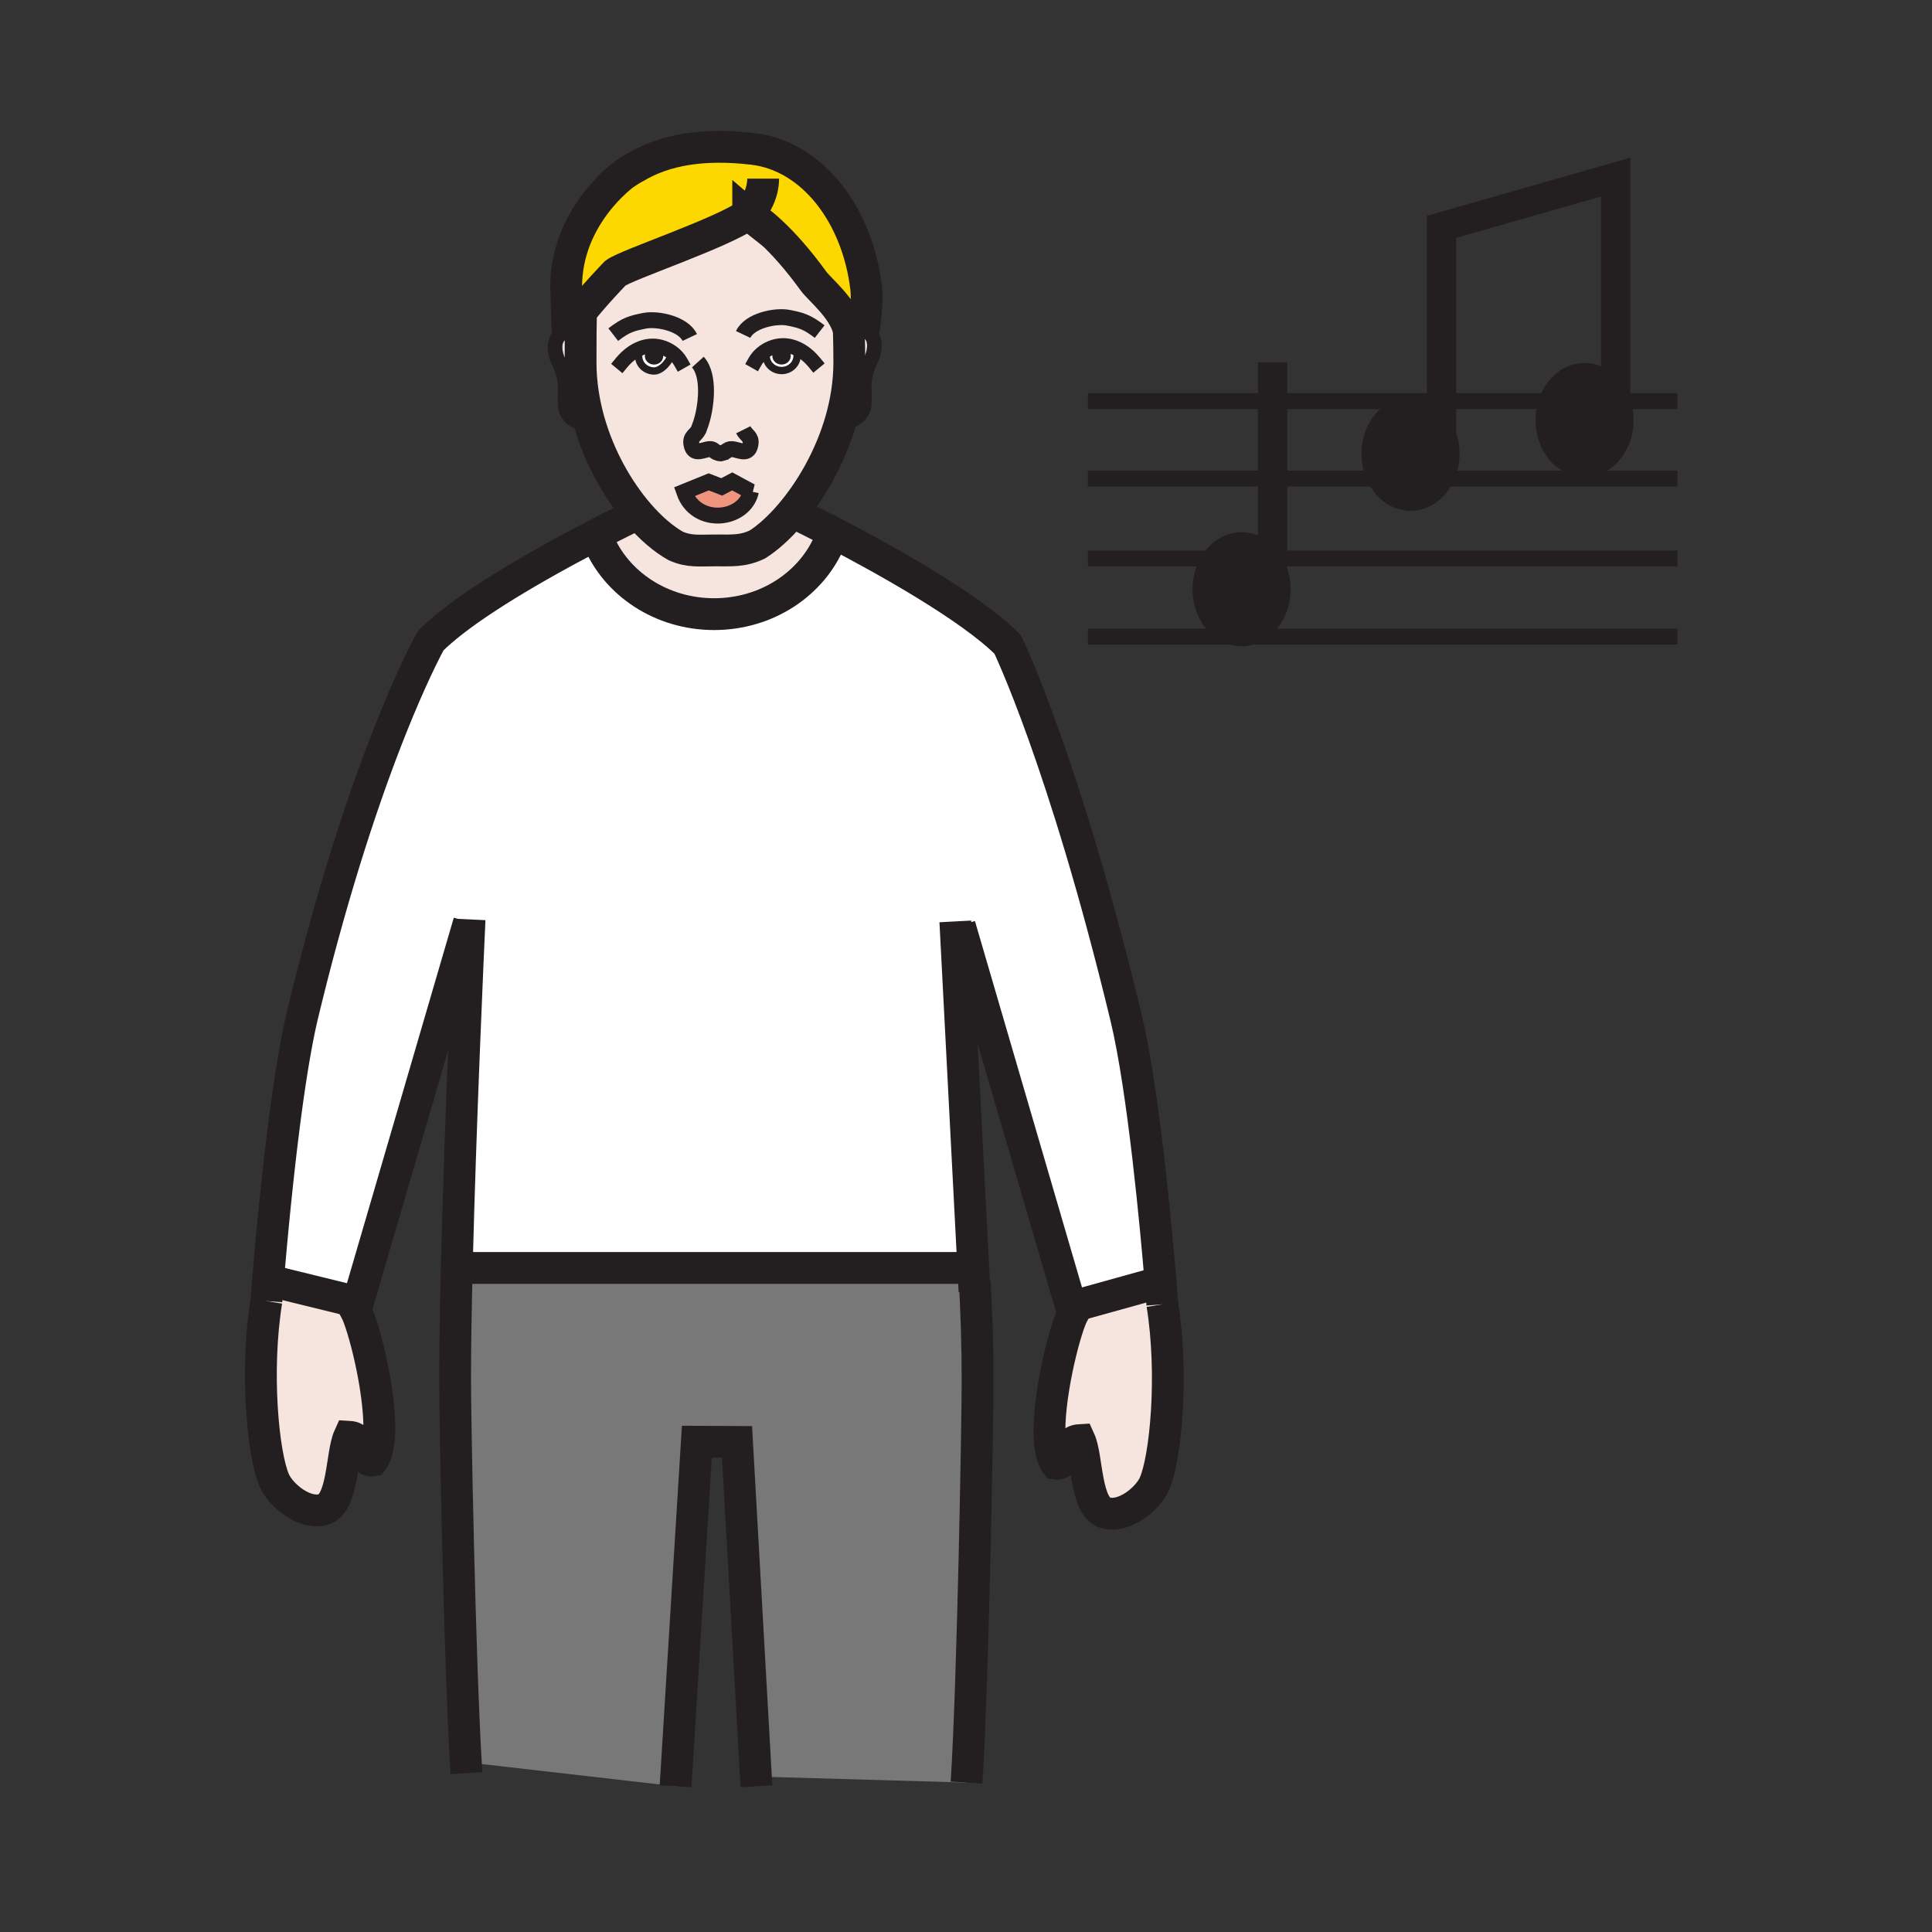 <?xml version="1.0"?><svg xmlns="http://www.w3.org/2000/svg" width="850.394" height="850.394" viewBox="0 0 850.394 850.394" overflow="visible"><rect x="0" y="0" width="850.394" height="850.394" fill="#333333" stroke="none"/><path d="M322.31 211.89l8.21 4.43c-2.77 12.9-24.14 15.32-29.38.16l10.81-4.39 5.72 2.22 4.64-2.42z" fill="#ef947d"></path><path d="M206.63 405.92l-.17-.01-48.9 167.3L120 564l-2.04-.24c1.91-23.109 7.57-85.42 15.26-117.35 27.32-113.3 56.38-164.42 56.38-164.42 11.98-11.97 35.02-26.04 55.08-37.13 4.7-2.6 9.24-5.03 13.43-7.23l5.18.11c7.82 19.05 27.72 32.58 51.04 32.58 23.35 0 43.27-13.57 51.07-32.66l1.62-3.08c21.7 11.3 59.84 32.39 76.48 49.03 0 0 24.83 50.95 52.15 164.25 7.6 31.529 13.21 92.67 15.189 116.46L476 574l-4.51 1.32-49.08-167.96-1.81.09 7.8 150.49-3.22.17h-220.2l-3.93-.03c1.55-63.34 5.08-141.47 5.58-152.16z" fill="#fff"></path><path d="M428.71 563.97l.31-.02c.771 12.88 1.271 27.609 1.271 44 0 18.359-2.01 132.47-4.85 176.68L334 782l-1.28.07-8.31-147.391-17.68-.09-9.37 151.66L208 776l-2.95.04c-2.78-47.57-4.73-150.81-4.73-168.93 0-13.82.28-30.811.73-49.03l3.93.03h220.2l3.22-.17.31 6.03z" fill="#797878"></path><path d="M270.88 120.21s-9.69 9.98-16.15 18.35c-2.16 2.79-3.95 5.4-4.92 7.4l-.61-19.7c0-31.43 25.66-49.68 25.66-49.68 2.96-2.01 4.95-3.03 4.95-3.03 13.08-7.78 30.01-10.53 51.59-8.01 26.07 3.03 46.06 28.99 49.87 61.31.59 4.88-.24 13.01-1.08 18.6-.26-.07-.53-.13-.81-.17-1.83-.29-3.5-.12-5 .42l-.64.14c-.04-.2-.09-.4-.13-.59v-.01c-2.42-9.61-12.84-17.79-15.51-21.48-14.47-19.98-25.41-27.47-28.07-29.1-.41-.26-.62-.37-.62-.37-.03.02-.05.04-.08.05-12.16 8.5-53.23 22.04-58.45 25.87z" fill="#fdd700" class="aac-hair-fill"></path><path d="M317.26 199.55c-.07.02-.14.03-.22.04l.57-.03c-.12 0-.24 0-.35-.01zm19.99-42.94c0 3.57 3.05 6.48 6.8 6.48 3.74 0 6.79-2.91 6.79-6.48 0-.98.07-1.44-.17-2.01l.47-1c-2.08-1.01-4.36-1.58-6.8-1.53-3.25.08-6.59 1.42-9.1 3.58l1.94.01c.01.21.07.44.07.95zm-41.38-1.44c-2.38-1.75-5.35-2.83-8.24-2.9-2.49-.05-4.8.54-6.91 1.58l.52 1.12c-.17.5-.12.95-.12 1.84 0 3.58 3.05 6.48 6.8 6.48 3.36 0 7.19-4.59 7.95-8.12zm-14.93 70.93c-8.91-10.36-17.06-24.56-21.61-40.46-2.38-8.32-3.78-17.12-3.78-26.07 0-2.97 0-8.16.04-13.17.03-2.81.07-5.57.12-7.84h-.98c6.46-8.37 16.15-18.35 16.15-18.35 5.22-3.83 46.29-17.37 58.45-25.87.14.12.39.22.7.32 2.66 1.63 13.6 9.12 28.07 29.1 2.67 3.69 13.09 11.87 15.51 21.48v.01c.16 5.96.22 9.38.22 14.32 0 8.72-1.38 17.3-3.71 25.45-4.69 16.34-13.22 30.94-22.22 41.47-4.87 5.7-9.87 10.2-14.47 13.13-6.42 3.1-11.31 2.65-18.74 2.65-6.86 0-11.26.69-17.29-1.98-5.34-3-11.04-7.88-16.46-14.19zm49.58-9.78l-8.21-4.43-4.64 2.42-5.72-2.22-10.81 4.39c5.24 15.16 26.61 12.74 29.38-.16z" fill="#f5e5de" class="aac-skin-fill"></path><path d="M380.19 145.45c6.06 1.57 5.12 8.9 3.29 12.64-4.64 9.47-2.52 12.96-3.11 20.19-.22 2.75-3.36 8.09-9.9 6.84l-.35-.1c2.33-8.15 3.71-16.73 3.71-25.45 0-4.94-.06-8.36-.22-14.32.04.19.09.39.13.59l.64-.14c1.5-.54 3.17-.71 5-.42.28.04.55.1.81.17z" fill="#f5e5de" class="aac-skin-fill"></path><path d="M344.01 154.47c1.36 0 2.45.99 2.45 2.19 0 1.21-1.09 2.19-2.45 2.19-1.35 0-2.45-.98-2.45-2.19 0-1.2 1.1-2.19 2.45-2.19zM287.9 154.49c1.35 0 2.44.98 2.44 2.19s-1.09 2.18-2.44 2.18c-1.36 0-2.46-.97-2.46-2.18s1.1-2.19 2.46-2.19z" fill="#231f20"></path><path d="M346.46 156.66c0-1.2-1.09-2.19-2.45-2.19-1.35 0-2.45.99-2.45 2.19 0 1.21 1.1 2.19 2.45 2.19 1.36 0 2.45-.98 2.45-2.19zm4.21-2.06c.24.57.17 1.03.17 2.01 0 3.57-3.05 6.48-6.79 6.48-3.75 0-6.8-2.91-6.8-6.48 0-.51-.06-.74-.07-.95l-1.94-.01c2.51-2.16 5.85-3.5 9.1-3.58 2.44-.05 4.72.52 6.8 1.53l-.47 1zM290.34 156.68c0-1.21-1.09-2.19-2.44-2.19-1.36 0-2.46.98-2.46 2.19s1.1 2.18 2.46 2.18c1.35 0 2.44-.97 2.44-2.18zm-2.71-4.41c2.89.07 5.86 1.15 8.24 2.9-.76 3.53-4.59 8.12-7.95 8.12-3.75 0-6.8-2.9-6.8-6.48 0-.89-.05-1.34.12-1.84l-.52-1.12c2.11-1.04 4.42-1.63 6.91-1.58z" fill="#fff"></path><path d="M255.55 159.57c0 8.95 1.4 17.75 3.78 26.07l-.61.17c-6.54 1.25-9.68-4.09-9.9-6.84-.6-7.23 1.53-10.72-3.11-20.19-1.91-3.9-2.85-11.7 4.1-12.82 1.82-.29 3.5-.1 4.99.43l.79.01c-.04 5.01-.04 10.2-.04 13.17zM367.02 234.58l-1.62 3.08c-7.8 19.09-27.72 32.66-51.07 32.66-23.32 0-43.22-13.53-51.04-32.58l-5.18-.11c11.33-5.96 20.13-10.24 22.83-11.53 5.42 6.31 11.12 11.19 16.46 14.19 6.03 2.67 10.43 1.98 17.29 1.98 7.43 0 12.32.45 18.74-2.65 4.6-2.93 9.6-7.43 14.47-13.13l3.26.06s6.35 3.07 15.86 8.03zM166.96 628.38c0 6.32-.85 11.561-3.01 14.44-5.14.75-3.06-10-10.29-10.41-3.45 7.59-2.41 29.7-11.52 32.06-8.2 2.2-18.48-6.22-21.39-12.77-4.94-11.141-8.51-47.96-3.5-79.021 0 0 .24-3.3.71-8.92L120 564l37.56 9.21-1.03 3.521c3.39 6.299 10.43 33.469 10.43 51.649zM511.62 574.13c5.01 31.061 1.45 67.88-3.49 79.021-2.91 6.55-13.2 14.97-21.399 12.77-9.101-2.36-8.061-24.479-11.511-32.06-7.229.399-5.149 11.149-10.29 10.409-2.16-2.89-3.01-8.119-3.01-14.449 0-18.181 7.04-45.351 10.41-51.641l-.84-2.859L476 574l34.84-9.68c.51 6.16.78 9.81.78 9.81z" fill="#f5e5de" class="aac-skin-fill"></path><path d="M711.15 176.52h3.3c.899 2.58 1.39 5.4 1.39 8.36 0 12.08-8.229 21.88-18.37 21.88-10.149 0-18.37-9.8-18.37-21.88 0-2.96.49-5.78 1.391-8.36h30.659z" fill="#231f20"></path><path d="M714.45 176.52h-3.3v-6.25c1.38 1.83 2.5 3.94 3.3 6.25zM711.15 170.27v6.25h-30.66c2.75-7.94 9.319-13.53 16.979-13.53 5.431 0 10.311 2.81 13.681 7.28zM634.52 185.08c2.931 3.88 4.721 9.01 4.721 14.65 0 3.99-.891 7.72-2.46 10.93h-31.82c-1.57-3.21-2.46-6.94-2.46-10.93 0-12.09 8.23-21.89 18.37-21.89 5.409 0 10.289 2.79 13.649 7.24z" fill="#231f20"></path><path d="M604.96 210.66h31.82c-3.17 6.55-9.11 10.95-15.91 10.95s-12.74-4.4-15.91-10.95zM560.15 245.83h.76c2.47 3.72 3.95 8.43 3.95 13.54 0 9.77-5.351 18.03-12.761 20.85h-11.22c-7.399-2.83-12.75-11.09-12.75-20.85 0-5.11 1.47-9.82 3.94-13.54h28.081zM560.91 245.83h-.76v-1.09c.26.35.52.72.76 1.09zM560.15 244.74v1.09h-28.08c3.359-5.08 8.569-8.34 14.42-8.34 5.42 0 10.3 2.8 13.66 7.25zM540.88 280.22h11.22c-1.77.68-3.649 1.04-5.609 1.04s-3.841-.37-5.611-1.04z" fill="#231f20"></path><g fill="none" stroke="#231f20"><path d="M205.32 780.47c-.09-1.41-.18-2.89-.27-4.43-2.78-47.57-4.73-150.81-4.73-168.93 0-13.82.28-30.811.73-49.03 1.55-63.34 5.08-141.47 5.58-152.16.03-.81.05-1.23.05-1.23M428.94 568.39l-.23-4.42-.31-6.03-7.8-150.49-.1-1.88M425.44 784.63c2.84-44.21 4.85-158.32 4.85-176.68 0-16.391-.5-31.12-1.271-44M332.96 786.25l-.24-4.18-8.31-147.39-17.68-.09-9.37 151.66M204.98 558.11h220.2" stroke-width="14"></path><path d="M273.54 159.72c2.01-2.43 4.42-4.53 7.18-5.87 2.11-1.04 4.42-1.63 6.91-1.58 2.89.07 5.86 1.15 8.24 2.9 1.51 1.11 2.79 2.49 3.68 4.06" stroke-width="6.449" stroke-linecap="square" stroke-miterlimit="10"></path><path d="M296 154c0 .37-.05.76-.13 1.17-.76 3.53-4.59 8.12-7.95 8.12-3.75 0-6.8-2.9-6.8-6.48 0-.89-.05-1.34.12-1.84" stroke-width="3.224" stroke-linecap="square" stroke-miterlimit="10"></path><path d="M358.43 159.52c-2.03-2.46-4.49-4.58-7.29-5.92-2.08-1.01-4.36-1.58-6.8-1.53-3.25.08-6.59 1.42-9.1 3.58-1.14.98-2.11 2.12-2.83 3.39" stroke-width="6.449" stroke-linecap="square" stroke-miterlimit="10"></path><path d="M337.18 155.66c.01.21.07.44.07.95 0 3.57 3.05 6.48 6.8 6.48 3.74 0 6.79-2.91 6.79-6.48 0-.98.07-1.44-.17-2.01" stroke-width="3.224" stroke-linecap="square" stroke-miterlimit="10"></path><path d="M254.8 146.39c-1.49-.53-3.17-.72-4.99-.43-6.95 1.12-6.01 8.92-4.1 12.82 4.64 9.47 2.51 12.96 3.11 20.19.22 2.75 3.36 8.09 9.9 6.84M374.38 145.7c1.5-.54 3.17-.71 5-.42.28.04.55.1.81.17 6.06 1.57 5.12 8.9 3.29 12.64-4.64 9.47-2.52 12.96-3.11 20.19-.22 2.75-3.36 8.09-9.9 6.84" stroke-width="6.449"></path><path d="M330.52 216.32c-2.77 12.9-24.14 15.32-29.38.16l10.81-4.39 5.72 2.22 4.64-2.42 8.21 4.43z" stroke-width="7"></path><path d="M373.61 145.25c.16 5.96.22 9.38.22 14.32 0 8.72-1.38 17.3-3.71 25.45-4.69 16.34-13.22 30.94-22.22 41.47-4.87 5.7-9.87 10.2-14.47 13.13-6.42 3.1-11.31 2.65-18.74 2.65-6.86 0-11.26.69-17.29-1.98-5.34-3-11.04-7.88-16.46-14.19-8.91-10.36-17.06-24.56-21.61-40.46-2.38-8.32-3.78-17.12-3.78-26.07 0-2.97 0-8.16.04-13.17.03-2.81.07-5.57.12-7.84M373.59 144.54c.01.24.01.47.02.7" stroke-width="14"></path><path d="M317.26 199.55c3.28-.59 2.69-2.52 6.17-1.68 2.99.73 6.17 2.22 6.92-2.46.52-3.22-1.91-3.65-3.2-6.24M317.26 199.55c.11.01.23.01.35.01l-.57.03c.08-.01.15-.02.22-.04z" stroke-width="7"></path><path d="M307.17 159.37c5.37 5.9 3.75 19.75 1.34 26.96l-1.01 2.81c-1.29 2.59-3.71 3.01-3.19 6.24.74 4.67 3.92 3.18 6.91 2.46 3.45-.83 2.68 1.56 6.04 1.71" stroke-width="7"></path><path d="M290.34 156.68c0 1.21-1.09 2.18-2.44 2.18-1.36 0-2.46-.97-2.46-2.18s1.1-2.19 2.46-2.19c1.35 0 2.44.98 2.44 2.19zM346.46 156.66c0 1.21-1.09 2.19-2.45 2.19-1.35 0-2.45-.98-2.45-2.19 0-1.2 1.1-2.19 2.45-2.19 1.36 0 2.45.99 2.45 2.19z" stroke-width="3.224"></path><path d="M303.61 148.55c-2.9-6.11-14.24-8.49-19.98-7.34-5.39 1.08-8.07 1.72-13.7 6.08M327.11 147.21c2.9-6.1 14.24-8.48 19.97-7.34 5.4 1.08 8.08 1.73 13.7 6.09" stroke-width="7"></path><path d="M380 146.67c.06-.39.13-.8.19-1.22.84-5.59 1.67-13.72 1.08-18.6-3.81-32.32-23.8-58.28-49.87-61.31-21.58-2.52-38.51.23-51.59 8.01 0 0-1.99 1.02-4.95 3.03 0 0-25.66 18.25-25.66 49.68l.61 19.7c.97-2 2.76-4.61 4.92-7.4 6.46-8.37 16.15-18.35 16.15-18.35 5.22-3.83 46.29-17.37 58.45-25.87.03-.01.05-.03.08-.05 0 0 .21.11.62.37 2.66 1.63 13.6 9.12 28.07 29.1 2.67 3.69 13.09 11.87 15.51 21.48v.01c.04.19.09.39.13.59.18.83.3 1.67.34 2.52" stroke-width="14"></path><path d="M334.16 95.19c-.62.01-2.9-.17-4.13-.53-.31-.1-.56-.2-.7-.32a.305.305 0 0 1-.1-.13c3.73-3.63 6.68-9.56 6.68-15.58M117.25 572.68s.24-3.3.71-8.92c1.91-23.109 7.57-85.42 15.26-117.35 27.32-113.3 56.38-164.42 56.38-164.42 11.98-11.97 35.02-26.04 55.08-37.13 4.7-2.6 9.24-5.03 13.43-7.23 11.33-5.96 20.13-10.24 22.83-11.53.56-.28.86-.42.86-.42" stroke-width="14"></path><path d="M206.46 405.91l-48.9 167.3-1.03 3.521c3.39 6.3 10.43 33.47 10.43 51.649 0 6.32-.85 11.561-3.01 14.44-5.14.75-3.06-10-10.29-10.41-3.45 7.59-2.41 29.7-11.52 32.06-8.2 2.2-18.48-6.22-21.39-12.77-4.94-11.141-8.51-47.96-3.5-79.021" stroke-width="14"></path><path stroke-width="14" d="M120 564l37.56 9.21 2.18.53M511.62 574.13s-.271-3.649-.78-9.81c-1.979-23.79-7.59-84.931-15.189-116.46-27.32-113.3-52.15-164.25-52.15-164.25-16.64-16.64-54.78-37.73-76.48-49.03-9.51-4.96-15.86-8.03-15.86-8.03"></path><path d="M422.41 407.36l49.08 167.96.84 2.859c-3.37 6.29-10.41 33.46-10.41 51.641 0 6.33.85 11.56 3.01 14.449 5.141.74 3.061-10.01 10.29-10.409 3.45 7.58 2.41 29.699 11.511 32.06 8.199 2.2 18.489-6.22 21.399-12.77 4.94-11.141 8.5-47.96 3.49-79.021" stroke-width="14"></path><path stroke-width="14" d="M512 564l-1.16.32L476 574M365.4 237.66c-7.8 19.09-27.72 32.66-51.07 32.66-23.32 0-43.22-13.53-51.04-32.58"></path><path d="M634.52 185.08c2.931 3.88 4.721 9.01 4.721 14.65 0 3.99-.891 7.72-2.46 10.93-3.17 6.55-9.11 10.95-15.91 10.95s-12.74-4.4-15.91-10.95c-1.57-3.21-2.46-6.94-2.46-10.93 0-12.09 8.23-21.89 18.37-21.89 5.409 0 10.289 2.79 13.649 7.24zM714.45 176.52c.899 2.58 1.39 5.4 1.39 8.36 0 12.08-8.229 21.88-18.37 21.88-10.149 0-18.37-9.8-18.37-21.88 0-2.96.49-5.78 1.391-8.36 2.75-7.94 9.319-13.53 16.979-13.53 5.431 0 10.311 2.81 13.681 7.28 1.379 1.83 2.499 3.94 3.299 6.25z" stroke-width="6.449"></path><path stroke-width="12.898" d="M634.52 199.9V99.85l76.63-21.89v106.92"></path><path d="M560.91 245.83c2.47 3.72 3.95 8.43 3.95 13.54 0 9.77-5.351 18.03-12.761 20.85-1.77.68-3.649 1.04-5.609 1.04s-3.84-.37-5.61-1.04c-7.399-2.83-12.75-11.09-12.75-20.85 0-5.11 1.47-9.82 3.94-13.54 3.359-5.08 8.569-8.34 14.42-8.34 5.42 0 10.3 2.8 13.66 7.25.26.35.52.72.76 1.09z" stroke-width="6.449"></path><path stroke-width="12.898" d="M560.15 259.54V159.5"></path><path stroke-width="7" d="M478.86 176.52H738.36M478.86 210.66h259.5M478.86 245.83h259.5M478.86 280.22h259.5"></path></g><path fill="none" d="M0 0h850.394v850.394H0z"></path></svg>
